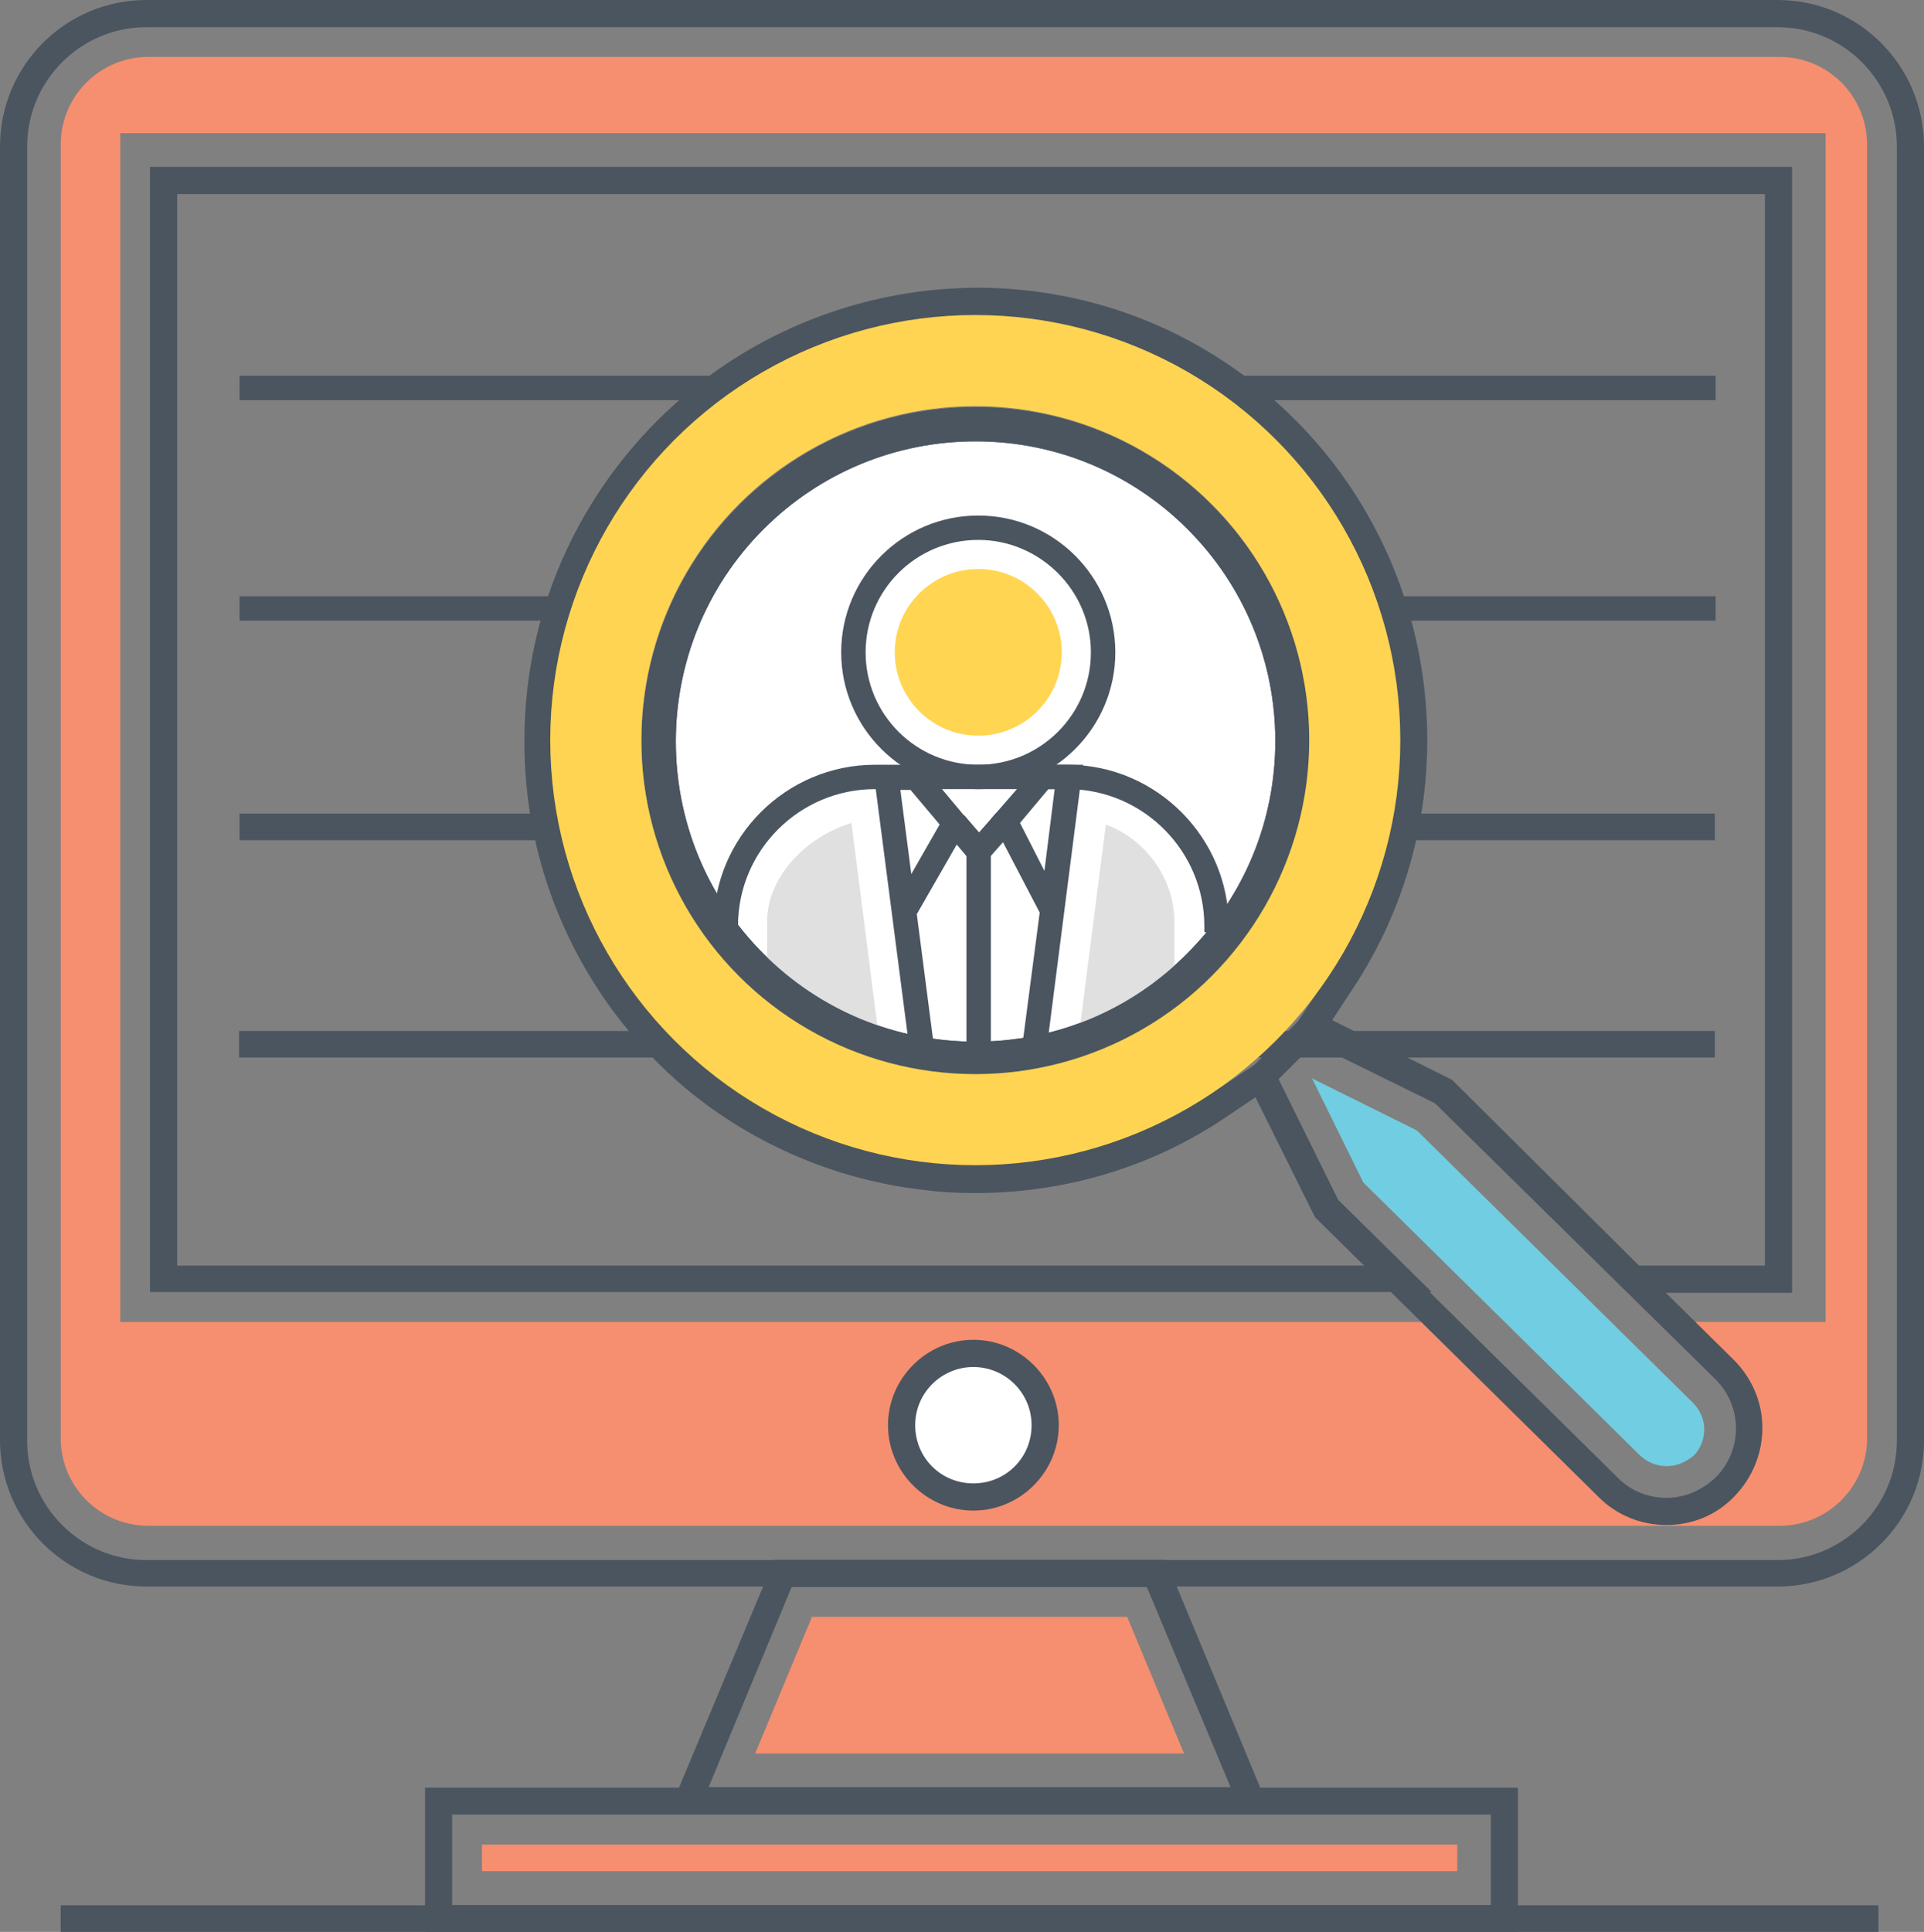 <?xml version="1.0" encoding="UTF-8"?>
<svg width="507px" height="509px" viewBox="0 0 507 509" version="1.1" xmlns="http://www.w3.org/2000/svg" xmlns:xlink="http://www.w3.org/1999/xlink">
    <rect x="0" y="0" width="507" height="509" fill="#808080" stroke="none"/>
    <!-- Generator: Sketch 58 (84663) - https://sketch.com -->
    <title>USer SEARCH</title>
    <desc>Created with Sketch.</desc>
    <g id="Page-1" stroke="none" stroke-width="1" fill="none" fill-rule="evenodd">
        <g id="user-management" transform="translate(-164, -1094)">
            <g id="USer-SEARCH" transform="translate(164, 1094)">
                <path d="M468.458,418 L38.542,418 C17.284,418 0,400.691 0,379.403 L0,38.597 C0,17.309 17.284,0 38.542,0 L468.458,0 C489.716,0 507,17.309 507,38.597 L507,379.602 C507,400.691 489.716,418 468.458,418 Z M38.542,7.162 C21.257,7.162 7.152,21.288 7.152,38.597 L7.152,379.602 C7.152,396.911 21.257,411.037 38.542,411.037 L468.458,411.037 C485.743,411.037 499.848,396.911 499.848,379.602 L499.848,38.597 C499.848,21.288 485.743,7.162 468.458,7.162 L38.542,7.162 Z M472.233,340.607 L428.924,340.607 L378.263,290.471 L340.318,271.77 L350.053,257.047 C379.455,212.88 373.694,153.592 336.146,115.99 C315.087,94.901 286.876,83.162 257.076,83.162 C254.295,83.162 251.315,83.361 248.335,83.56 C225.091,85.351 202.641,94.503 184.96,109.623 C160.325,130.712 145.822,161.55 145.623,194.178 C145.425,226.806 159.332,257.843 183.768,279.33 C200.853,294.251 222.508,303.801 244.957,306.188 C249.129,306.586 253.103,306.785 257.275,306.785 C279.525,306.785 300.783,300.22 319.259,288.084 L333.96,278.335 L352.635,316.136 L377.27,340.408 L39.535,340.408 L39.535,43.969 L472.233,43.969 L472.233,340.607 Z M431.904,333.445 L465.081,333.445 L465.081,51.131 L46.687,51.131 L46.687,333.445 L359.787,333.445 L346.675,320.513 L330.98,288.88 L323.034,294.251 C303.564,307.382 280.717,314.147 257.076,314.147 C252.705,314.147 248.335,313.948 243.964,313.351 C220.124,310.764 196.88,300.618 178.801,284.702 C152.974,261.822 138.074,228.796 138.471,193.979 C138.67,159.361 153.967,126.534 180.589,104.052 C199.462,87.937 223.501,78.188 248.136,76.199 C251.116,76 254.295,75.801 257.275,75.801 C289.062,75.801 318.862,88.136 341.311,110.618 C381.243,150.607 387.601,213.874 356.211,260.827 L351.046,268.785 L382.634,284.503 L431.904,333.445 Z" id="Shape" fill="#4A555F" fill-rule="nonzero"></path>
                <path d="M468.955,15 L39.045,15 C26.331,15 16,25.341 16,38.069 L16,378.931 C16,391.659 26.331,402 39.045,402 L468.955,402 C481.669,402 492,391.659 492,378.931 L492,38.069 C492,25.341 481.669,15 468.955,15 Z M481.073,348.305 L442.93,348.305 L454.85,360.237 C463.392,368.789 463.392,382.511 454.85,391.062 C450.678,395.238 445.115,397.426 439.553,397.426 C433.99,397.426 428.427,395.238 424.255,391.062 L381.145,348.305 L31.694,348.305 L31.694,35.086 L481.073,35.086 L481.073,348.305 Z" id="Shape" fill="#F68F6F" fill-rule="nonzero"></path>
                <path d="M335,478 L176,478 L204.024,411 L307.175,411 L335,478 Z M186.732,470.864 L324.267,470.864 L302.206,418.136 L208.595,418.136 L186.732,470.864 Z" id="Shape" fill="#4A555F" fill-rule="nonzero"></path>
                <polygon id="Path" fill="#F68F6F" fill-rule="nonzero" points="199 462 213.973 426 297.027 426 312 462"></polygon>
                <path d="M400,509 L112,509 L112,471 L400,471 L400,509 Z M119.145,501.912 L392.855,501.912 L392.855,478.088 L119.145,478.088 L119.145,501.912 Z" id="Shape" fill="#4A555F" fill-rule="nonzero"></path>
                <rect id="Rectangle" fill="#F68F6F" fill-rule="nonzero" x="127" y="486" width="257" height="7"></rect>
                <rect id="Rectangle" fill="#4A555F" fill-rule="nonzero" x="16" y="502" width="479" height="7"></rect>
                <circle id="Oval" fill="#FFFFFF" fill-rule="nonzero" cx="256" cy="376" r="19"></circle>
                <path d="M256.5,398 C244.155,398 234,387.845 234,375.5 C234,363.155 244.155,353 256.5,353 C268.845,353 279,363.155 279,375.5 C279,387.845 268.845,398 256.5,398 Z M256.5,360.168 C248.137,360.168 241.168,366.938 241.168,375.5 C241.168,384.062 247.938,390.832 256.5,390.832 C265.062,390.832 271.832,384.062 271.832,375.5 C271.832,366.938 264.863,360.168 256.5,360.168 Z" id="Shape" fill="#4A555F" fill-rule="nonzero"></path>
                <g id="Group" transform="translate(138, 76)" fill-rule="nonzero">
                    <path d="M119.074,202.955 C96.81,202.955 75.738,194.209 60.034,178.505 C27.433,145.905 27.433,92.83 60.034,60.23 C75.738,44.527 96.81,35.78 119.074,35.78 C141.338,35.78 162.41,44.527 178.114,60.23 C193.818,75.934 202.565,97.005 202.565,119.268 C202.565,141.532 193.818,162.602 178.114,178.306 C162.41,194.209 141.338,202.955 119.074,202.955 Z" id="Path" stroke="#4A555F" stroke-width="9" fill="#FFFFFF"></path>
                    <path d="M301.164,325.801 C294.405,325.801 288.044,323.217 283.273,318.446 L208.528,244.699 L192.824,213.093 L184.873,218.46 C165.392,231.579 142.531,238.338 118.875,238.338 C114.502,238.338 110.128,238.139 105.755,237.543 C81.901,234.959 58.642,224.821 40.553,208.918 C14.71,186.059 -0.199,153.061 0.199,118.274 C0.398,83.687 15.704,50.888 42.342,28.426 C61.227,12.324 85.28,2.584 109.93,0.596 C112.912,0.398 116.092,0.199 119.074,0.199 C150.88,0.199 180.698,12.523 203.161,34.985 C243.118,74.94 249.479,138.152 218.07,185.065 L212.703,193.016 L244.31,208.72 L318.856,282.268 C323.627,287.039 326.41,293.4 326.41,300.159 C326.41,306.917 323.825,313.278 319.055,318.248 C314.284,323.217 307.922,325.801 301.164,325.801 Z M214.492,240.524 L288.441,313.477 C291.821,316.856 296.393,318.645 301.164,318.645 C305.935,318.645 310.507,316.657 314.085,313.278 C317.464,309.899 319.452,305.327 319.452,300.357 C319.452,295.388 317.464,290.816 314.085,287.437 L240.136,214.683 L202.167,195.998 L211.908,181.288 C241.328,137.159 235.564,77.922 197.993,40.352 C176.921,19.282 148.892,7.554 118.875,7.554 C116.092,7.554 113.11,7.752 110.128,7.951 C86.87,9.74 64.407,18.884 46.715,33.991 C22.065,55.062 7.554,85.873 7.353,118.473 C7.156,151.073 21.072,182.083 45.522,203.551 C62.618,218.46 84.286,228.001 106.749,230.387 C110.924,230.784 114.899,230.983 119.074,230.983 C141.338,230.983 162.608,224.423 181.096,212.298 L195.806,202.557 L214.492,240.524 Z" id="Shape" fill="#4A555F"></path>
                    <path d="M301.164,310.296 C298.579,310.296 296.194,309.302 294.206,307.513 L221.251,235.555 L207.733,208.123 L235.365,221.839 L308.121,293.599 C309.91,295.388 311.103,297.972 311.103,300.556 C311.103,303.14 310.109,305.724 308.32,307.513 C306.133,309.302 303.748,310.296 301.164,310.296 Z" id="Path" fill="#71CDE1"></path>
                    <polygon id="Rectangle" fill="#4A555F" transform="translate(200.965, 201.221) rotate(45.008) translate(-200.965, -201.221) " points="197.387 191.878 204.543 191.878 204.542 210.563 197.386 210.564"></polygon>
                </g>
                <rect id="Rectangle" fill="#4A555F" fill-rule="nonzero" x="324" y="99" width="128.088" height="6.432"></rect>
                <rect id="Rectangle-Copy-4" fill="#4A555F" fill-rule="nonzero" x="63.119" y="99" width="128.088" height="6.432"></rect>
                <rect id="Rectangle" fill="#4A555F" fill-rule="nonzero" x="370.012" y="157.097" width="82.076" height="6.432"></rect>
                <rect id="Rectangle-Copy-8" fill="#4A555F" fill-rule="nonzero" x="63.119" y="157.097" width="82.076" height="6.432"></rect>
                <rect id="Rectangle" fill="#4A555F" fill-rule="nonzero" x="372.881" y="214.364" width="79" height="7"></rect>
                <rect id="Rectangle-Copy-9" fill="#4A555F" fill-rule="nonzero" x="63.119" y="214.364" width="79" height="7"></rect>
                <rect id="Rectangle" fill="#4A555F" fill-rule="nonzero" x="328.881" y="271.631" width="123" height="7"></rect>
                <rect id="Rectangle-Copy-10" fill="#4A555F" fill-rule="nonzero" x="63" y="271.631" width="123" height="7"></rect>
                <g id="Group" transform="translate(188, 135)" fill-rule="nonzero">
                    <path d="M121.47,107.921 L121.47,123.25 C113.789,130.293 105.279,135.471 96.145,138.993 L103.411,82.236 C113.997,86.171 121.47,96.529 121.47,107.921 Z" id="Path" fill="#E0E0E0"></path>
                    <path d="M43.836,140.236 C33.042,136.714 23.079,130.914 14.153,122.836 L14.153,107.714 C14.153,96.529 23.702,85.757 36.364,81.821 L43.836,140.236 Z" id="Path" fill="#E0E0E0"></path>
                    <path d="M69.783,58.829 C57.536,58.829 47.78,48.886 47.78,36.871 C47.78,24.65 57.744,14.914 69.783,14.914 C82.03,14.914 91.786,24.857 91.786,36.871 C91.786,49.093 81.823,58.829 69.783,58.829 Z" id="Path" fill="#FFD552"></path>
                    <g fill="#4A555F">
                        <path d="M69.783,72.914 C49.856,72.914 33.665,56.757 33.665,36.871 C33.665,16.986 49.856,0.829 69.783,0.829 C89.711,0.829 105.902,16.986 105.902,36.871 C105.902,56.757 89.711,72.914 69.783,72.914 Z M69.783,7.25 C53.385,7.25 40.1,20.507 40.1,36.871 C40.1,53.236 53.385,66.493 69.783,66.493 C86.182,66.493 99.467,53.236 99.467,36.871 C99.467,20.507 85.974,7.25 69.783,7.25 Z" id="Shape"></path>
                        <path d="M135.792,110.614 L129.358,110.614 L129.358,108.957 C129.358,89.279 113.374,73.121 93.655,72.914 L42.591,72.914 C22.664,72.914 6.473,89.071 6.473,108.957 L6.473,110.614 L0.038,110.614 L0.038,108.957 C0.038,85.55 19.135,66.493 42.591,66.493 L93.655,66.493 C116.903,66.7 135.792,85.757 135.792,108.957 L135.792,110.614 L135.792,110.614 Z" id="Path"></path>
                        <path d="M51.932,143.55 L41.968,66.7 L55.045,66.7 L67.5,81.614 L53.592,105.85 L58.367,142.721 L51.932,143.55 Z M49.233,72.914 L52.139,95.286 L59.612,82.236 L51.932,73.121 L49.233,73.121 L49.233,72.914 Z" id="Shape"></path>
                        <path d="M87.635,142.721 L81.2,141.893 L85.974,105.436 L73.105,80.786 L85.559,66.493 L97.391,66.493 L87.635,142.721 Z M80.785,81.821 L87.22,94.457 L89.918,72.914 L88.258,72.914 L80.785,81.821 Z" id="Shape"></path>
                        <rect id="Rectangle" x="66.67" y="89.279" width="6.435" height="54.893"></rect>
                        <polygon id="Path" points="69.783 94.25 61.065 83.893 66.047 79.75 69.991 84.307 74.558 79.129 79.332 83.479"></polygon>
                    </g>
                </g>
                <path d="M257.074,278.955 C234.81,278.955 213.738,270.209 198.034,254.505 C165.433,221.905 165.433,168.83 198.034,136.23 C213.738,120.527 234.81,111.78 257.074,111.78 C279.338,111.78 300.41,120.527 316.114,136.23 C331.818,151.934 340.565,173.005 340.565,195.268 C340.565,217.532 331.818,238.602 316.114,254.306 C300.41,270.209 279.338,278.955 257.074,278.955 Z" id="Path" stroke="#4A555F" stroke-width="9" fill-rule="nonzero"></path>
                <circle id="Oval" stroke="#FFD452" stroke-width="24" cx="257" cy="195" r="100"></circle>
            </g>
        </g>
    </g>
</svg>